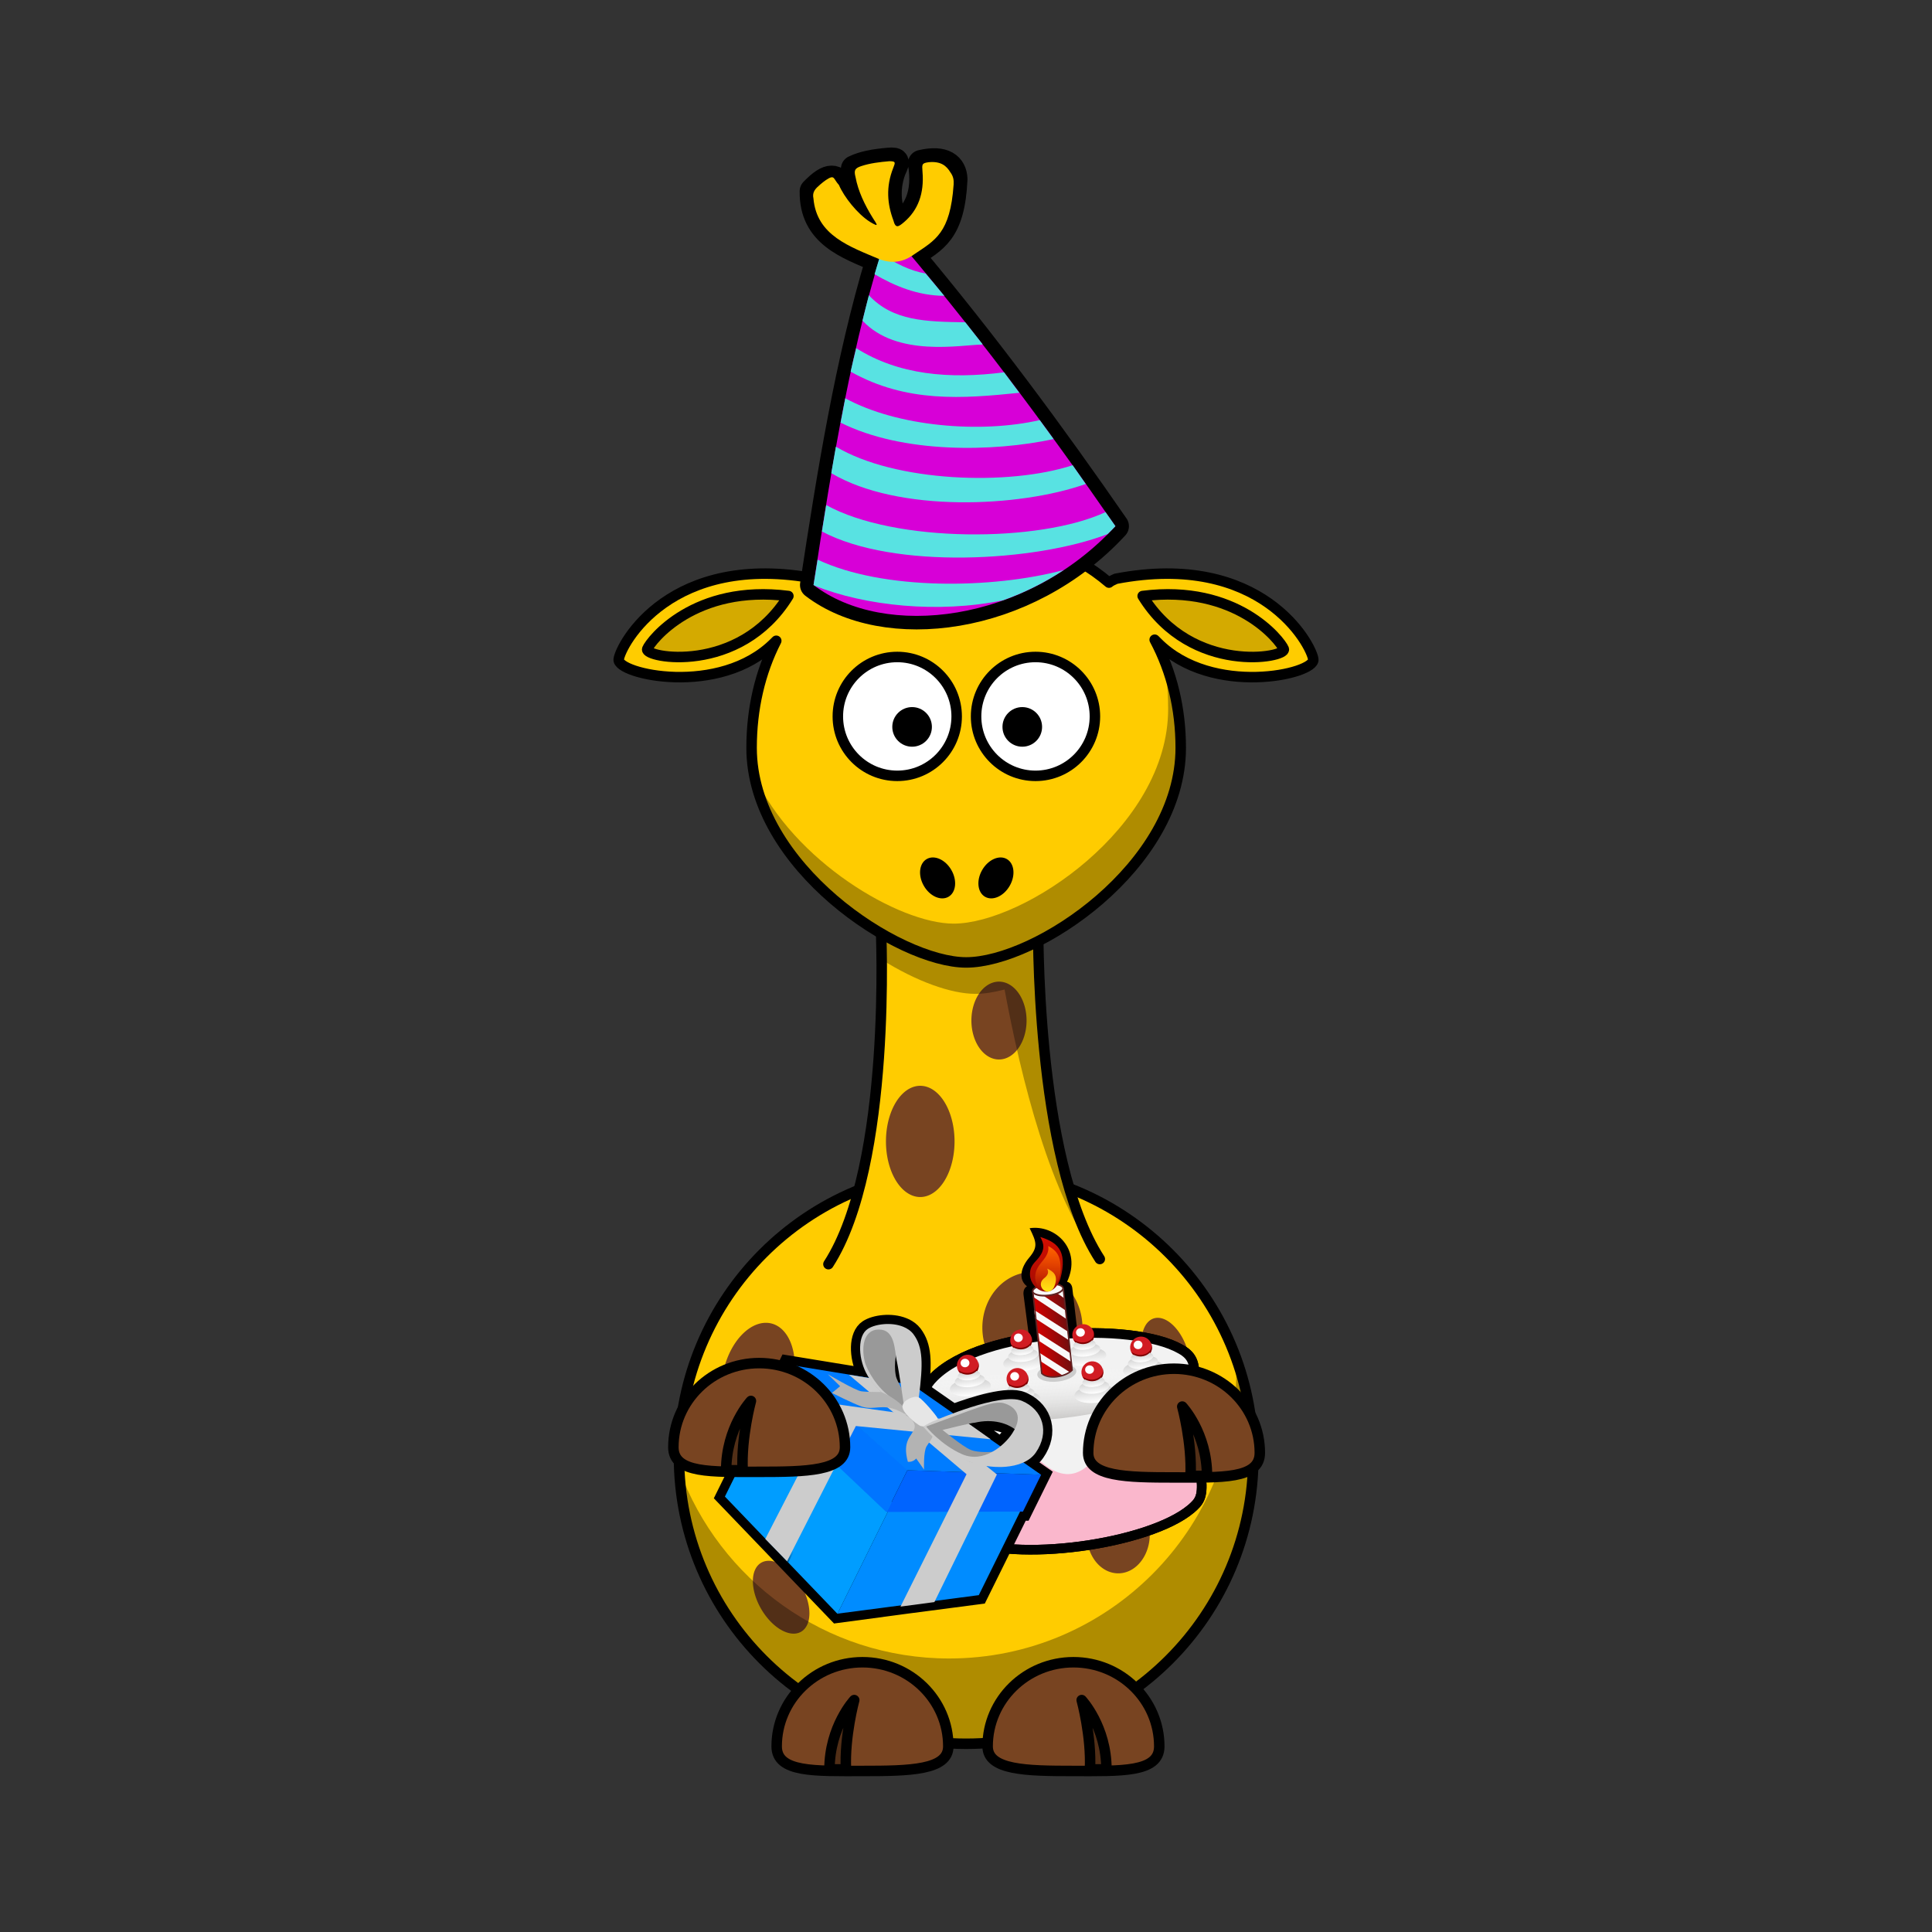 <svg:svg xmlns:dc="http://purl.org/dc/elements/1.1/" xmlns:ns2="http://creativecommons.org/ns#" xmlns:rdf="http://www.w3.org/1999/02/22-rdf-syntax-ns#" xmlns:svg="http://www.w3.org/2000/svg" height="736.925" id="svg2" version="1.0" viewBox="-233.984 -56.253 736.925 736.925" width="736.925">
  <svg:rect x="-233.984" y="-56.253" width="736.925" height="736.925" fill="#333333" stroke="none"/>
  <svg:defs id="defs4">
    <svg:linearGradient gradientTransform="matrix(1.542 2.953 -2.953 1.542 478.83 -2832.4)" gradientUnits="userSpaceOnUse" id="linearGradient60225" x1="990.99" x2="991.81" y1="237.27" y2="232.99">
      <svg:stop id="stop4017-2-3" offset="0" />
      <svg:stop id="stop4019-6-25" offset="1" stop-opacity="0" />
    </svg:linearGradient>
    <svg:linearGradient gradientUnits="userSpaceOnUse" id="linearGradient60227" x1="258.5" x2="258.81" y1="470.62" y2="462.06">
      <svg:stop id="stop7856-5-9-7-6-2-86" offset="0" stop-color="#cccbca" />
      <svg:stop id="stop7858-2-0-6-3-9-58" offset="1" stop-color="#fff" stop-opacity="0" />
    </svg:linearGradient>
    <svg:linearGradient gradientUnits="userSpaceOnUse" id="linearGradient60229" x1="444.64" x2="444.64" y1="563.34" y2="572.36">
      <svg:stop id="stop3769-84-7-2-9-1-3-3-66" offset="0" stop-color="#ccc" />
      <svg:stop id="stop3771-6-2-83-3-9-4-7-6" offset="1" stop-color="#fff" />
    </svg:linearGradient>
    <svg:linearGradient gradientTransform="matrix(.588 -.064 .06 .551 1308.4 129.4)" gradientUnits="userSpaceOnUse" id="linearGradient60235" x1="444.64" x2="444.64" y1="563.34" y2="572.36">
      <svg:stop id="stop3769-7-4-6-72-3-9-2-9-8-4-3" offset="0" stop-color="#ccc" />
      <svg:stop id="stop3771-1-6-98-1-5-36-1-2-1-3-09" offset="1" stop-color="#fff" />
    </svg:linearGradient>
    <svg:linearGradient gradientTransform="matrix(.588 -.064 .06 .551 1219.2 138.75)" gradientUnits="userSpaceOnUse" id="linearGradient60243" x1="444.64" x2="444.64" y1="563.34" y2="572.36">
      <svg:stop id="stop3769-7-4-6-72-3-5-6-9-6-7-8-3" offset="0" stop-color="#ccc" />
      <svg:stop id="stop3771-1-6-98-1-5-5-9-9-5-6-9-5" offset="1" stop-color="#fff" />
    </svg:linearGradient>
    <svg:linearGradient gradientTransform="matrix(.588 -.064 .06 .551 1246.7 125.73)" gradientUnits="userSpaceOnUse" id="linearGradient60251" x1="444.64" x2="444.64" y1="563.34" y2="572.36">
      <svg:stop id="stop3769-7-4-6-72-3-8-6-6-7-0-9-1" offset="0" stop-color="#ccc" />
      <svg:stop id="stop3771-1-6-98-1-5-7-8-70-3-2-9-9" offset="1" stop-color="#fff" />
    </svg:linearGradient>
    <svg:linearGradient gradientTransform="matrix(.588 -.064 .06 .551 1278.7 122.99)" gradientUnits="userSpaceOnUse" id="linearGradient60259" x1="444.64" x2="444.64" y1="563.34" y2="572.36">
      <svg:stop id="stop3769-7-4-6-72-3-54-90-5-2-7-9-5" offset="0" stop-color="#ccc" />
      <svg:stop id="stop3771-1-6-98-1-5-6-3-1-2-3-3-98" offset="1" stop-color="#fff" />
    </svg:linearGradient>
    <svg:linearGradient gradientTransform="matrix(.588 -.064 .06 .551 1244.8 145.61)" gradientUnits="userSpaceOnUse" id="linearGradient60267" x1="444.64" x2="444.64" y1="563.34" y2="572.36">
      <svg:stop id="stop3769-7-4-6-72-3-3-0-5-0-3-4-6" offset="0" stop-color="#ccc" />
      <svg:stop id="stop3771-1-6-98-1-5-61-4-2-3-5-6-9" offset="1" stop-color="#fff" />
    </svg:linearGradient>
    <svg:linearGradient gradientTransform="matrix(.588 -.064 .06 .551 1283.4 142.15)" gradientUnits="userSpaceOnUse" id="linearGradient60275" x1="444.64" x2="444.64" y1="563.34" y2="572.36">
      <svg:stop id="stop3769-7-4-6-72-3-1-2-2-5-9-4-9" offset="0" stop-color="#ccc" />
      <svg:stop id="stop3771-1-6-98-1-5-3-8-7-1-4-6-71" offset="1" stop-color="#fff" />
    </svg:linearGradient>
    <svg:linearGradient gradientTransform="matrix(1.508 -.164 .163 1.496 767.79 -318.13)" gradientUnits="userSpaceOnUse" id="linearGradient60277" x1="461.1" x2="471.78" y1="532.53" y2="532.53">
      <svg:stop id="stop4714-2-8-35-3-1-3-1-1-5-0" offset="0" stop-color="#d40000" />
      <svg:stop id="stop4716-8-8-5-7-7-7-3-9-1-1" offset="1" stop-color="#710e0e" />
    </svg:linearGradient>
    <svg:linearGradient gradientTransform="matrix(1.192 -.13 .13 1.192 906.9 -173.68)" gradientUnits="userSpaceOnUse" id="linearGradient60279" x1="488.12" x2="488.12" y1="493.68" y2="517.77">
      <svg:stop id="stop4869-8-7-9-1-3-0-0-3-66" offset="0" stop-color="#d50e00" />
      <svg:stop id="stop4871-7-06-1-54-5-6-6-7-14" offset="1" stop-color="#9f0c02" />
    </svg:linearGradient>
    <svg:linearGradient gradientTransform="matrix(1.192 -.13 .13 1.192 906.9 -173.68)" gradientUnits="userSpaceOnUse" id="linearGradient11300" x1="489.99" x2="486.76" y1="498" y2="517.44">
      <svg:stop id="stop4861-7-1-1-5-9-4-5-2-5" offset="0" stop-color="#f60" />
      <svg:stop id="stop4863-2-3-1-7-90-9-6-1-9" offset="1" stop-color="#f60" stop-opacity="0" />
    </svg:linearGradient>
  </svg:defs>
  <svg:path d="m244.08 499.3c0.018 60.508-49.029 109.57-109.54 109.57-60.508 0-109.55-49.061-109.54-109.57-0.018-60.508 49.029-109.57 109.54-109.57 60.508 0 109.55 49.061 109.54 109.57z" fill="#fc0" id="path2383" stroke="#000" stroke-linecap="round" stroke-linejoin="round" stroke-width="4" />
  <svg:path d="m71.652 548.61a15.203 8.839 60.05 0 1 -15.317 8.826 15.203 8.839 60.05 1 1 15.317 -8.826z" fill="#784421" id="path3242" />
  <svg:path d="m237.46 461.72c0.077 1.682 0.125 3.393 0.125 5.094 0 60.464-49.067 109.53-109.53 109.53-47.262 0-87.591-29.999-102.94-71.969 2.654 58.112 50.674 104.47 109.44 104.47 60.464 0 109.53-49.067 109.53-109.53 0-13.202-2.338-25.87-6.625-37.594z" fill-opacity=".314" id="path3221" />
  <svg:path d="m142.73 609.87c0 9.091 14.665 9.381 32.735 9.381s32.735 0.693 32.735-9.381c0-17.716-14.665-32.094-32.735-32.094s-32.735 14.378-32.735 32.094z" fill="#784421" id="path3172" stroke="#000" stroke-linecap="round" stroke-linejoin="round" stroke-width="4" />
  <svg:path d="m188.05 618.65c0-16.368-9.443-26.44-9.443-26.44s3.777 13.849 3.148 26.44h6.295z" fill-opacity=".314" fill-rule="evenodd" id="path3174" stroke="#000" stroke-linejoin="round" stroke-width="4" />
  <svg:path d="m82.009 425.94c24.501-37.9 20.001-128.74 20.001-128.74l60-3.267s-1.5 91.485 23.5 130.04" fill="#fc0" fill-rule="evenodd" id="path2399" stroke="#000" stroke-linecap="round" stroke-linejoin="round" stroke-width="4" />
  <svg:path d="m157.58 333.02a10.521 14.849 0 0 1 -21.042 0 10.521 14.849 0 1 1 21.042 0z" fill="#784421" id="path3244" />
  <svg:path d="m162 293.93-17.156 0.938l-42.84 2.34s0.241 4.854 0.312 12.562c13.159 8.256 26.42 13.062 35.719 13.062 3.328 0 7.105-0.572 11.156-1.656 6.186 33.341 17.668 80.343 36.031 102.5l-1 0.344 1.281-0.031c-17.207-26.536-21.834-78.152-23.062-107.75-0.139-3.351-0.245-6.436-0.312-9.156-0.051-2.174-0.075-4.097-0.094-5.781-0.017-1.357-0.027-2.377-0.031-3.375-0.005-1.55-0.006-1.748 0-2.406 0.002-1.045 0-1.594 0-1.594z" fill-opacity=".314" fill-rule="evenodd" id="path3214" />
  <svg:path d="m134.54 147.16c-22.79 0-41.278 6.968-54.875 18.594-0.571-0.426-1.343-0.805-2.344-1.25-55.508-10.607-74.605 25.093-75.312 30.75-0.707 5.657 38.515 14.485 59.375-6.375 0.271-0.271 0.455-0.455 0.719-0.719-6.171 12.024-9.406 25.97-9.406 40.844 0 45.174 56.125 81.844 81.844 81.844 26.717 0 81.844-36.669 81.844-81.844 0-15.041-3.463-29.135-9.938-41.25 0.408 0.407 0.701 0.701 1.125 1.125 20.86 20.86 60.082 12.032 59.375 6.375-0.707-5.657-19.773-41.357-75.281-30.75-1.173 0.521-2.085 0.952-2.656 1.469-13.735-11.746-32.207-18.812-54.469-18.812z" fill="#fc0" id="path3155" stroke="#000" stroke-linecap="round" stroke-linejoin="round" stroke-width="4" />
  <svg:path d="m130.92 217.01c0.004 12.519-10.144 22.67-22.663 22.67s-22.667-10.151-22.663-22.67c-0.004-12.519 10.144-22.67 22.663-22.67s22.666 10.151 22.663 22.67z" fill="#fff" id="path3157" stroke="#000" stroke-linecap="round" stroke-linejoin="round" stroke-width="4" />
  <svg:path d="m183.65 217.01c0.004 12.519-10.144 22.67-22.663 22.67s-22.667-10.151-22.663-22.67c-0.004-12.519 10.144-22.67 22.663-22.67s22.666 10.151 22.663 22.67z" fill="#fff" id="path3159" stroke="#000" stroke-linecap="round" stroke-linejoin="round" stroke-width="4" />
  <svg:path d="m163.5 221.01c0.001 4.173-3.381 7.556-7.554 7.556-4.173 0-7.556-3.384-7.554-7.556-0.001-4.173 3.381-7.556 7.554-7.556 4.173 0 7.556 3.384 7.554 7.556z" id="path3161" />
  <svg:path d="m121.47 221.01c0.001 4.173-3.381 7.556-7.554 7.556-4.173 0-7.556-3.384-7.554-7.556-0.001-4.173 3.381-7.556 7.554-7.556 4.173 0 7.556 3.384 7.554 7.556z" id="path3163" />
  <svg:path d="m208.96 190.08c1.755 7.632 2.625 15.723 2.625 24.125 0 45.174-55.127 81.844-81.844 81.844-20.706 0-61.097-23.756-76.062-56.594 7.616 40.246 57.172 71.375 80.875 71.375 26.717 0 81.844-36.669 81.844-81.844 0-14.081-2.413-27.332-7.438-38.906z" fill-opacity=".314" id="path3231" />
  <svg:path d="m127.73 609.87c0 9.091-14.665 9.381-32.735 9.381s-32.735 0.693-32.735-9.381c0-17.716 14.665-32.094 32.735-32.094s32.735 14.378 32.735 32.094z" fill="#784421" id="path3329" stroke="#000" stroke-linecap="round" stroke-linejoin="round" stroke-width="4" />
  <svg:path d="m82.403 618.65c0-16.368 9.443-26.44 9.443-26.44s-3.777 13.849-3.148 26.44h-6.295z" fill-opacity=".314" fill-rule="evenodd" id="path3331" stroke="#000" stroke-linejoin="round" stroke-width="4" />
  <svg:path d="m151.14 281.64c-2.293 3.973-6.5 5.839-9.397 4.166-2.897-1.672-3.385-6.249-1.09-10.221 2.293-3.973 6.5-5.839 9.397-4.166s3.385 6.249 1.09 10.221z" id="path2398" />
  <svg:path d="m118.4 281.64c2.293 3.973 6.5 5.839 9.397 4.166 2.897-1.672 3.385-6.249 1.09-10.221-2.293-3.973-6.5-5.839-9.397-4.166s-3.385 6.249-1.09 10.221z" id="path2412" />
  <svg:path d="m201.86 171.09c35.782-4.567 52.523 16.965 53.837 20.227 1.313 3.263-35.125 10.114-53.837-20.227z" fill="#d4aa00" fill-rule="evenodd" id="path3190" stroke="#000" stroke-linejoin="round" stroke-width="4" />
  <svg:path d="m68.203 472.43a13.435 21.213 13.776 0 1 -26.097 -6.398 13.435 21.213 13.776 1 1 26.097 6.398z" fill="#784421" id="path3230" />
  <svg:path d="m141.42 506.35a24.395 25.809 0 0 1 -48.79 0 24.395 25.809 0 1 1 48.79 0z" fill="#784421" id="path3232" />
  <svg:path d="m218.77 458.06a14.849 8.485 71.565 0 1 -16.1 5.367 14.849 8.485 71.565 0 1 16.1 -5.367z" fill="#784421" id="path3234" />
  <svg:path d="m204.58 529.02a12.021 14.849 0 0 1 -24.042 0 12.021 14.849 0 1 1 24.042 0z" fill="#784421" id="path3236" />
  <svg:path d="m178.9 450.14a19.092 21.213 0 0 1 -38.184 0 19.092 21.213 0 1 1 38.184 0z" fill="#784421" id="path3238" />
  <svg:path d="m130.11 379.12a13.081 21.213 0 0 1 -26.163 0 13.081 21.213 0 1 1 26.163 0z" fill="#784421" id="path3240" />
  <svg:path d="m66.732 171.09c-35.782-4.567-52.523 16.965-53.837 20.227-1.313 3.263 35.125 10.114 53.837-20.227z" fill="#d4aa00" fill-rule="evenodd" id="path3246" stroke="#000" stroke-linejoin="round" stroke-width="4" />
  <svg:g id="g25733" transform="matrix(.74 0 0 .74 -985.29 155.21)">
    <svg:path d="m1546 347.32c3.547 7.215 4.476 9.656-0.377 15.343-4.298 5.125-5.493 11.184-0.997 14.588-1.505 0.904-1.939 2.552-1.787 4.287l6.682 51.216c4.725 3.848 19.088 1.828 24.574-2.676l-6.074-51.738c-0.204-1.871-1.263-3.147-2.742-3.388 7.909-16.758-6.151-29.639-19.28-27.632z" id="rect4707-0-7-6-4-17-4-17-1-3-8-3" />
    <svg:path d="m1496.6 424.09c25.16-25.135 102.44-28.686 127.18-14.457 7.303 3.958 7.038 8.672 7.523 16.293l3.201 50.355c0.897 9.78-1.155 12.148-5.399 15.773-21.632 18.135-90.546 28.076-118.3 15.029-9.72-4.306-10.097-10.113-11.532-19.817-2.344-15.84-4.688-31.679-7.032-47.519-1.159-8.231-0.108-11.141 4.365-15.657z" fill="#fab7cc" id="rect7809-6-59-56-2-7-9-7" stroke="#000" stroke-linecap="round" stroke-linejoin="round" stroke-width="4.961" />
    <svg:path d="m1499.3 423.56c30.631-23.504 90.714-26.98 121.08-13.186 9.928 3.468 9.74 12.128 9.154 19.897-0.373 4.745-1.002 10.058-1.539 15.271-3.021 18.085-9.514 19.06-19.771 6.521-7.107-8.689-16.88-3.979-21.662 3.864-8.104 13.291-19.522 29.472-39.442 6.86-4.554-5.169-14.666-15.844-25.222-2.564-3.245 3.707-12.868 17.466-21.738 1.649-4.701-12.53-5.496-19.961-6.102-25.25-0.761-7.794-0.332-8.761 5.242-13.062z" fill="#f2f2f2" id="rect7812-2-3-5-8-2-0-4" />
    <svg:path d="m293.62 463.49c0 3.935-15.81 7.125-35.312 7.125-19.503 0-35.312-3.19-35.312-7.125s15.81-7.125 35.312-7.125c19.503 0 35.312 3.19 35.312 7.125z" fill="url(#linearGradient60227)" id="path7844-5-4-9-7-1-6" transform="matrix(1.877 -.204 .317 2.908 928.32 -870.57)" />
    <svg:path d="m1496.6 424.09c25.16-25.135 102.44-28.686 127.18-14.457 7.303 3.958 7.038 8.672 7.523 16.293l3.201 50.355c0.897 9.78-1.155 12.148-5.399 15.773-21.632 18.135-90.546 28.076-118.3 15.029-9.72-4.306-10.097-10.113-11.532-19.817l-7.032-47.519c-1.159-8.231-0.108-11.141 4.365-15.657z" fill="none" id="rect7809-6-5-7-6-3-3-8" stroke="#000" stroke-linecap="round" stroke-linejoin="round" stroke-width="4.961" />
    <svg:path d="m454.38 567.85c0 2.49-4.357 4.509-9.732 4.509-5.375 0-9.732-2.019-9.732-4.509s4.357-4.509 9.732-4.509 9.732 2.019 9.732 4.509z" fill="url(#linearGradient60229)" id="path3757-10-8-8-2-6-9-8-7" transform="matrix(1.083 -.118 .11 1.014 1060.7 -103.35)" />
    <svg:path d="m454.38 567.85c0 2.49-4.357 4.509-9.732 4.509-5.375 0-9.732-2.019-9.732-4.509s4.357-4.509 9.732-4.509 9.732 2.019 9.732 4.509z" fill="url(#linearGradient60229)" id="path3757-2-94-7-19-1-4-2-5-7" transform="matrix(.797 -.087 .081 .746 1204 31.539)" />
    <svg:path d="m454.38 567.85c0 2.49-4.357 4.509-9.732 4.509-5.375 0-9.732-2.019-9.732-4.509s4.357-4.509 9.732-4.509 9.732 2.019 9.732 4.509z" fill="url(#linearGradient60229)" id="path3757-2-0-56-3-9-7-0-4-8-7" transform="matrix(.588 -.064 .06 .551 1308.4 129.4)" />
    <svg:path d="m411.61 547.72c0 3.156-2.558 5.714-5.714 5.714s-5.714-2.558-5.714-5.714 2.558-5.714 5.714-5.714 5.714 2.558 5.714 5.714z" fill="#d11c23" id="path3813-6-25-3-7-2-9-4-2-9" transform="matrix(.976 -.106 .106 .976 1149.2 -82.758)" />
    <svg:path d="m406.25 545.76c0 1.233-1.039 2.232-2.321 2.232s-2.321-0.999-2.321-2.232c0-1.233 1.039-2.232 2.321-2.232s2.321 0.999 2.321 2.232z" fill="#fff" id="path3815-0-91-5-8-4-4-4-2-2" transform="matrix(.976 -.106 .106 .976 1149.8 -82.389)" />
    <svg:path d="m1609.1 408.02c0.335 3.08-1.889 5.848-4.969 6.184-2.411 0.263-4.632-1.044-5.643-3.102 5.007 3.58 11.689 0.26 10.261-4.519 0.176 0.451 0.297 0.933 0.352 1.438z" fill="#800000" id="path3813-6-2-7-0-2-1-5-9-0-3" />
    <svg:path d="m1609.7 413.07c0.149 1.372-2.292 2.763-5.454 3.107-3.161 0.344-5.845-0.489-5.994-1.86-0.069-0.638 0.421-1.28 1.284-1.819 3.961 2.081 7.267 0.251 8.324-0.993 1.069 0.337 1.766 0.885 1.839 1.565z" fill="url(#linearGradient60235)" id="path3757-2-0-6-7-1-53-6-4-9-6-4" />
    <svg:path d="m454.38 567.85c0 2.49-4.357 4.509-9.732 4.509-5.375 0-9.732-2.019-9.732-4.509s4.357-4.509 9.732-4.509 9.732 2.019 9.732 4.509z" fill="url(#linearGradient60229)" id="path3757-10-8-0-9-7-6-8-6-7" transform="matrix(1.083 -.118 .11 1.014 971.43 -94.007)" />
    <svg:path d="m454.38 567.85c0 2.49-4.357 4.509-9.732 4.509-5.375 0-9.732-2.019-9.732-4.509s4.357-4.509 9.732-4.509 9.732 2.019 9.732 4.509z" fill="url(#linearGradient60229)" id="path3757-2-94-7-6-0-8-3-3-1-3" transform="matrix(.797 -.087 .081 .746 1114.8 40.885)" />
    <svg:path d="m454.38 567.85c0 2.49-4.357 4.509-9.732 4.509-5.375 0-9.732-2.019-9.732-4.509s4.357-4.509 9.732-4.509 9.732 2.019 9.732 4.509z" fill="url(#linearGradient60229)" id="path3757-2-0-56-3-2-2-5-9-2-0-3" transform="matrix(.588 -.064 .06 .551 1219.2 138.75)" />
    <svg:path d="m411.61 547.72c0 3.156-2.558 5.714-5.714 5.714s-5.714-2.558-5.714-5.714 2.558-5.714 5.714-5.714 5.714 2.558 5.714 5.714z" fill="#d11c23" id="path3813-6-25-3-6-0-9-9-9-5-8" transform="matrix(.976 -.106 .106 .976 1059.9 -73.412)" />
    <svg:path d="m406.25 545.76c0 1.233-1.039 2.232-2.321 2.232s-2.321-0.999-2.321-2.232c0-1.233 1.039-2.232 2.321-2.232s2.321 0.999 2.321 2.232z" fill="#fff" id="path3815-0-91-5-9-1-2-5-5-7-2" transform="matrix(.976 -.106 .106 .976 1060.6 -73.042)" />
    <svg:path d="m1519.8 417.37c0.335 3.08-1.889 5.848-4.969 6.184-2.411 0.263-4.632-1.044-5.643-3.102 5.007 3.58 11.689 0.26 10.261-4.519 0.176 0.451 0.297 0.933 0.352 1.438z" fill="#800000" id="path3813-6-2-7-0-9-9-7-2-4-4-1" />
    <svg:path d="m1520.5 422.42c0.149 1.372-2.292 2.763-5.454 3.107-3.161 0.344-5.845-0.489-5.994-1.86-0.07-0.638 0.421-1.28 1.284-1.819 3.961 2.081 7.267 0.251 8.324-0.993 1.069 0.337 1.766 0.885 1.839 1.565z" fill="url(#linearGradient60243)" id="path3757-2-0-6-7-1-2-6-36-1-3-2-5" />
    <svg:path d="m454.38 567.85c0 2.49-4.357 4.509-9.732 4.509-5.375 0-9.732-2.019-9.732-4.509s4.357-4.509 9.732-4.509 9.732 2.019 9.732 4.509z" fill="url(#linearGradient60229)" id="path3757-10-8-2-1-7-0-4-0-5" transform="matrix(1.083 -.118 .11 1.014 998.95 -107.02)" />
    <svg:path d="m454.38 567.85c0 2.49-4.357 4.509-9.732 4.509-5.375 0-9.732-2.019-9.732-4.509s4.357-4.509 9.732-4.509 9.732 2.019 9.732 4.509z" fill="url(#linearGradient60229)" id="path3757-2-94-7-4-2-9-9-9-3-0" transform="matrix(.797 -.087 .081 .746 1142.3 27.87)" />
    <svg:path d="m454.38 567.85c0 2.49-4.357 4.509-9.732 4.509-5.375 0-9.732-2.019-9.732-4.509s4.357-4.509 9.732-4.509 9.732 2.019 9.732 4.509z" fill="url(#linearGradient60229)" id="path3757-2-0-56-3-0-0-7-9-5-3-2" transform="matrix(.588 -.064 .06 .551 1246.7 125.73)" />
    <svg:path d="m411.61 547.72c0 3.156-2.558 5.714-5.714 5.714s-5.714-2.558-5.714-5.714 2.558-5.714 5.714-5.714 5.714 2.558 5.714 5.714z" fill="#d11c23" id="path3813-6-25-3-0-7-2-1-5-9-4" transform="matrix(.976 -.106 .106 .976 1087.4 -86.427)" />
    <svg:path d="m406.25 545.76c0 1.233-1.039 2.232-2.321 2.232s-2.321-0.999-2.321-2.232c0-1.233 1.039-2.232 2.321-2.232s2.321 0.999 2.321 2.232z" fill="#fff" id="path3815-0-91-5-6-3-2-3-7-0-6" transform="matrix(.976 -.106 .106 .976 1088.1 -86.057)" />
    <svg:path d="m1547.3 404.36c0.335 3.08-1.889 5.848-4.969 6.184-2.411 0.263-4.632-1.044-5.643-3.102 5.007 3.58 11.689 0.26 10.261-4.519 0.176 0.451 0.297 0.933 0.352 1.438z" fill="#800000" id="path3813-6-2-7-0-8-1-1-4-3-4-2" />
    <svg:path d="m1548 409.41c0.149 1.372-2.292 2.763-5.454 3.107-3.161 0.344-5.845-0.489-5.994-1.86-0.07-0.638 0.421-1.28 1.284-1.819 3.961 2.081 7.267 0.251 8.324-0.993 1.069 0.337 1.766 0.885 1.839 1.565z" fill="url(#linearGradient60251)" id="path3757-2-0-6-7-1-5-1-6-5-9-3-7" />
    <svg:path d="m454.38 567.85c0 2.49-4.357 4.509-9.732 4.509-5.375 0-9.732-2.019-9.732-4.509s4.357-4.509 9.732-4.509 9.732 2.019 9.732 4.509z" fill="url(#linearGradient60229)" id="path3757-10-8-5-0-0-5-7-4-5" transform="matrix(1.083 -.118 .11 1.014 1030.9 -109.76)" />
    <svg:path d="m454.38 567.85c0 2.49-4.357 4.509-9.732 4.509-5.375 0-9.732-2.019-9.732-4.509s4.357-4.509 9.732-4.509 9.732 2.019 9.732 4.509z" fill="url(#linearGradient60229)" id="path3757-2-94-7-1-5-2-7-2-2-0" transform="matrix(.797 -.087 .081 .746 1174.3 25.13)" />
    <svg:path d="m454.38 567.85c0 2.49-4.357 4.509-9.732 4.509-5.375 0-9.732-2.019-9.732-4.509s4.357-4.509 9.732-4.509 9.732 2.019 9.732 4.509z" fill="url(#linearGradient60229)" id="path3757-2-0-56-3-6-6-1-3-7-4-5" transform="matrix(.588 -.064 .06 .551 1278.7 122.99)" />
    <svg:path d="m411.61 547.72c0 3.156-2.558 5.714-5.714 5.714s-5.714-2.558-5.714-5.714 2.558-5.714 5.714-5.714 5.714 2.558 5.714 5.714z" fill="#d11c23" id="path3813-6-25-3-1-7-5-3-2-5-2" transform="matrix(.976 -.106 .106 .976 1119.4 -89.167)" />
    <svg:path d="m406.25 545.76c0 1.233-1.039 2.232-2.321 2.232s-2.321-0.999-2.321-2.232c0-1.233 1.039-2.232 2.321-2.232s2.321 0.999 2.321 2.232z" fill="#fff" id="path3815-0-91-5-3-7-6-8-9-3-8" transform="matrix(.976 -.106 .106 .976 1120.1 -88.797)" />
    <svg:path d="m1579.3 401.62c0.335 3.08-1.889 5.848-4.969 6.184-2.411 0.263-4.632-1.044-5.643-3.102 5.007 3.58 11.689 0.26 10.261-4.519 0.176 0.451 0.297 0.933 0.352 1.438z" fill="#800000" id="path3813-6-2-7-0-7-4-5-9-0-8-5" />
    <svg:path d="m1580 406.67c0.149 1.372-2.292 2.763-5.454 3.107-3.161 0.344-5.845-0.489-5.994-1.86-0.07-0.638 0.421-1.28 1.284-1.819 3.961 2.081 7.267 0.251 8.324-0.993 1.069 0.337 1.766 0.885 1.839 1.565z" fill="url(#linearGradient60259)" id="path3757-2-0-6-7-1-7-0-0-5-5-1-1" />
    <svg:path d="m454.38 567.85c0 2.49-4.357 4.509-9.732 4.509-5.375 0-9.732-2.019-9.732-4.509s4.357-4.509 9.732-4.509 9.732 2.019 9.732 4.509z" fill="url(#linearGradient60229)" id="path3757-10-8-4-4-3-3-4-3-2" transform="matrix(1.083 -.118 .11 1.014 997.04 -87.148)" />
    <svg:path d="m454.38 567.85c0 2.49-4.357 4.509-9.732 4.509-5.375 0-9.732-2.019-9.732-4.509s4.357-4.509 9.732-4.509 9.732 2.019 9.732 4.509z" fill="url(#linearGradient60229)" id="path3757-2-94-7-2-7-4-8-1-1-8" transform="matrix(.797 -.087 .081 .746 1140.4 47.744)" />
    <svg:path d="m454.38 567.85c0 2.49-4.357 4.509-9.732 4.509-5.375 0-9.732-2.019-9.732-4.509s4.357-4.509 9.732-4.509 9.732 2.019 9.732 4.509z" fill="url(#linearGradient60229)" id="path3757-2-0-56-3-00-4-6-6-7-5-4" transform="matrix(.588 -.064 .06 .551 1244.8 145.61)" />
    <svg:path d="m411.61 547.72c0 3.156-2.558 5.714-5.714 5.714s-5.714-2.558-5.714-5.714 2.558-5.714 5.714-5.714 5.714 2.558 5.714 5.714z" fill="#d11c23" id="path3813-6-25-3-3-8-6-0-9-8-5" transform="matrix(.976 -.106 .106 .976 1085.5 -66.553)" />
    <svg:path d="m406.25 545.76c0 1.233-1.039 2.232-2.321 2.232s-2.321-0.999-2.321-2.232c0-1.233 1.039-2.232 2.321-2.232s2.321 0.999 2.321 2.232z" fill="#fff" id="path3815-0-91-5-39-5-0-3-3-1-4" transform="matrix(.976 -.106 .106 .976 1086.2 -66.184)" />
    <svg:path d="m1545.4 424.23c0.335 3.08-1.889 5.848-4.969 6.184-2.411 0.263-4.632-1.044-5.643-3.102 5.007 3.58 11.689 0.26 10.261-4.519 0.176 0.451 0.297 0.933 0.352 1.438z" fill="#800000" id="path3813-6-2-7-0-0-8-2-3-6-3-0" />
    <svg:path d="m1546.1 429.28c0.149 1.372-2.292 2.763-5.454 3.107-3.161 0.344-5.845-0.489-5.994-1.86-0.07-0.638 0.421-1.28 1.284-1.819 3.961 2.081 7.267 0.251 8.324-0.993 1.069 0.337 1.766 0.885 1.839 1.565z" fill="url(#linearGradient60267)" id="path3757-2-0-6-7-1-4-2-5-6-2-3-6" />
    <svg:path d="m454.38 567.85c0 2.49-4.357 4.509-9.732 4.509-5.375 0-9.732-2.019-9.732-4.509s4.357-4.509 9.732-4.509 9.732 2.019 9.732 4.509z" fill="url(#linearGradient60229)" id="path3757-10-8-7-0-9-8-2-7-3" transform="matrix(1.083 -.118 .11 1.014 1035.6 -90.607)" />
    <svg:path d="m454.38 567.85c0 2.49-4.357 4.509-9.732 4.509-5.375 0-9.732-2.019-9.732-4.509s4.357-4.509 9.732-4.509 9.732 2.019 9.732 4.509z" fill="url(#linearGradient60229)" id="path3757-2-94-7-5-6-5-7-5-5-0" transform="matrix(.797 -.087 .081 .746 1178.9 44.286)" />
    <svg:path d="m454.38 567.85c0 2.49-4.357 4.509-9.732 4.509-5.375 0-9.732-2.019-9.732-4.509s4.357-4.509 9.732-4.509 9.732 2.019 9.732 4.509z" fill="url(#linearGradient60229)" id="path3757-2-0-56-3-4-6-0-0-3-4-3" transform="matrix(.588 -.064 .06 .551 1283.4 142.15)" />
    <svg:path d="m411.61 547.72c0 3.156-2.558 5.714-5.714 5.714s-5.714-2.558-5.714-5.714 2.558-5.714 5.714-5.714 5.714 2.558 5.714 5.714z" fill="#d11c23" id="path3813-6-25-3-4-4-6-5-9-4-7" transform="matrix(.976 -.106 .106 .976 1124.1 -70.012)" />
    <svg:path d="m406.25 545.76c0 1.233-1.039 2.232-2.321 2.232s-2.321-0.999-2.321-2.232c0-1.233 1.039-2.232 2.321-2.232s2.321 0.999 2.321 2.232z" fill="#fff" id="path3815-0-91-5-96-6-0-1-1-9-3" transform="matrix(.976 -.106 .106 .976 1124.8 -69.642)" />
    <svg:path d="m1584 420.77c0.335 3.08-1.889 5.848-4.969 6.184-2.411 0.263-4.632-1.044-5.643-3.102 5.007 3.58 11.689 0.26 10.261-4.519 0.176 0.451 0.297 0.933 0.352 1.438z" fill="#800000" id="path3813-6-2-7-0-72-2-8-1-8-6-8" />
    <svg:path d="m1584.7 425.82c0.149 1.372-2.292 2.763-5.454 3.107-3.161 0.344-5.845-0.489-5.994-1.86-0.07-0.638 0.421-1.28 1.284-1.819 3.961 2.081 7.267 0.251 8.324-0.993 1.069 0.337 1.766 0.885 1.839 1.565z" fill="url(#linearGradient60275)" id="path3757-2-0-6-7-1-1-8-3-0-8-7-9" />
    <svg:path d="m301.58 183.15c0 3.124-4.175 5.657-9.325 5.657-5.15 0-9.325-2.533-9.325-5.657 0-3.124 4.175-5.657 9.325-5.657 5.15 0 9.325 2.533 9.325 5.657z" fill="#ccc" id="path4987-2-8-9-7-3-7-2-9" transform="matrix(1.077 -.117 .086 .791 1229.5 311.21)" />
    <svg:path d="m1547.7 380.33 15.665-1.706 4.554 41.829c-3.42 3.605-12.562 4.978-15.665 1.706l-4.554-41.829z" fill="url(#linearGradient60277)" id="rect4707-0-7-6-4-6-82-0-0-1-0" />
    <svg:path d="m1548.2 378.84 16.48 10.959 0.485 4.452-17.285-11.497z" fill="#f9f9f9" id="rect5097-0-1-0-5-0-1" />
    <svg:path d="m1548.3 389.46 17.31 11.061 0.485 4.452-17.202-11.169z" fill="#f9f9f9" id="rect5097-7-7-0-4-2-1-5" />
    <svg:path d="m1550.5 401.25 17.31 11.061 0.485 4.452-17.202-11.169z" fill="#f9f9f9" id="rect5097-7-5-0-5-5-7-3-6" />
    <svg:path d="m1551.4 411.75 15.109 9.655-3.624 1.762-10.892-7.072z" fill="#f9f9f9" id="rect5097-7-6-1-8-4-9-7-5" />
    <svg:path d="m1557.1 374.52 6.386 4.541 0.485 4.452-7.191-5.08z" fill="#f9f9f9" id="rect5097-9-0-5-2-1-7-4" />
    <svg:path d="m1547.7 380.33 15.665-1.706 4.554 41.829c-3.42 3.605-12.562 4.978-15.665 1.706l-4.554-41.829z" fill="none" id="rect4707-0-7-6-4-1-1-50-4-9-6-6" stroke="#602222" stroke-width=".754" />
    <svg:path d="m471.51 518.36c0 0.927-2.275 1.679-5.082 1.679s-5.082-0.752-5.082-1.679c0-0.927 2.275-1.679 5.082-1.679s5.082 0.752 5.082 1.679z" fill="#f9f9f9" id="path4710-1-8-6-3-3-7-9-6-3-3" stroke="#602222" stroke-width=".509" transform="matrix(1.537 -.167 .188 1.726 741.05 -437.73)" />
    <svg:path d="m1551.5 351.83c7.816 2.522 14.511 6.25 10.304 21.692-4.468 12.129-16.437 5.167-15.596-3.453 0.184-2.8 1.832-4.637 3.637-6.547 4.55-5.11 3.455-8.302 1.655-11.693z" fill="url(#linearGradient60279)" id="rect4784-0-5-2-4-7-2-9-6-1-3" />
    <svg:path d="m1555.1 368.14c3.07 1.546 6.078 3.416 3.463 9.561-2.367 4.44-6.939 1.647-6.784-1.629 0.117-1.611 1.073-2.522 2.262-3.44 1.846-1.707 1.579-3.042 1.059-4.492z" fill="#ffe513" id="rect4784-2-5-8-9-7-2-3-4-8-0-5" />
    <svg:path d="m1555.6 356.52c5.949 3.057 6.343 7.352 6.388 11.97 0.087 8.909-9.166 16.674-12.538 7.299-1.018-2.696-0.696-5.624 0.664-8.046 0.882-1.53 2.044-2.918 3.186-4.338 2.103-2.747 2.582-4.657 2.301-6.886z" fill="url(#linearGradient11300)" id="rect4784-6-4-5-7-7-6-0-9-4-4-4" />
  </svg:g>
  <svg:g id="g4540" transform="translate(817.85 281.29)">
    <svg:g id="g4537">
      <svg:path d="m-636.77 216.62c0 9.091 14.665 9.381 32.735 9.381s32.735 0.693 32.735-9.381c0-17.716-14.665-32.094-32.735-32.094s-32.735 14.378-32.735 32.094z" fill="#784421" id="path3172-7" stroke="#000" stroke-linecap="round" stroke-linejoin="round" stroke-width="4" />
    </svg:g>
    <svg:path d="m-591.44 225.4c0-16.368-9.443-26.44-9.443-26.44s3.777 13.849 3.148 26.44h6.295z" fill-opacity=".314" fill-rule="evenodd" id="path3174-4" stroke="#000" stroke-linejoin="round" stroke-width="4" />
  </svg:g>
  <svg:g id="g25444" transform="matrix(.63 -.46 .46 .63 -975.56 853.44)">
    <svg:path d="m1430 403.81c-0.125-0.23-0.272-0.451-0.409-0.674-3.292-5.353-10.265-9.175-14.639-9.377-5.832-0.269-11.763 8.041-13.275 16.503-0.186 1.044-0.304 2.095-0.365 3.142l-28.225-28.645-17.832 9.312 0.189 1.076-45.256 23.632 10.632 78.75c20.391 11.002 40.838 22.251 61.222 33.394l40.416-21.104 1.117 0.821 17.81-9.3-3.413-9.938c2.642 0.545 5.241 0.504 7.629-0.316 11.106-3.812 15.099-14.148 10.027-23.546-0.164-0.303-0.322-0.61-0.504-0.911-3.878-6.393-19.856-11.827-30.733-14.9l-6.49-18.904c9.397-10.194 13.686-16.461 13.566-23.847-0.029-1.791-0.588-3.559-1.466-5.166zm-11.73 8.761c-0.369 0.689-0.702 1.329-0.955 1.903-1.059 2.405-3.048 6.326-4.992 10.086l-0.705-0.692c0.247-1.404 0.561-2.684 0.95-3.505 1.691-3.567 3.997-6.176 5.703-7.792zm24.293 59.639c0.639 1.132 1.162 2.307 1.55 3.517-0.661 0.332-1.391 0.642-2.199 0.948-2.313 0.875-5.266 1.546-8.389 1.715l-6.238-18.148c1.529 0.68 2.672 1.21 2.957 1.436 5.45 2.306 9.803 6.076 12.319 10.531z" id="rect18630-6-0-9-6" stroke="#000" stroke-width="8.929" />
    <svg:path d="m1357.8 393.95 16.728 75.559-53.683 28.031-10.637-78.74z" fill="#009dff" id="rect18630-6-0-91" />
    <svg:path d="m1321.7 443.56-7.577 3.675 2.147 15.832 8.293-4.191-2.863-15.317z" fill="url(#linearGradient60225)" fill-rule="evenodd" id="path3131-5-7" />
    <svg:path d="m1373.1 384.76 17.017 76.113-20.598 10.755-14.249-77.559z" fill="#0075ff" id="rect18630-7-0" />
    <svg:path d="m1320.9 497.5 61.148 33.432 48.201-25.169-53.59-37.378z" fill="#008cff" id="rect18630-6-6-2-1" />
    <svg:path d="m1441.4 501.35-51.53-40.35-20.196 10.546 53.898 39.114z" fill="#0064ff" id="rect18630-8-3-9" />
    <svg:path d="m1416.5 428.84 24.855 72.508-51.53-40.35-16.779-76.238z" fill="#007cff" id="rect19159-3-8" />
    <svg:path d="m1380.3 413.92 46.903 45.509 4.499 13.386-49.432-44.123-66.166 33.563-2.151-15.085z" fill="#ccc" id="rect19717-1-7" />
    <svg:path d="m1394.3 406.43 17.783 73.21-64.254 33.239 14.681 7.989 61.482-32.375-19.101-71.321-10.592-10.745z" fill="#ccc" fill-rule="evenodd" id="path3125-2-0" />
    <svg:path d="m1420.5 410.7s-4.985 3.423-7.951 9.679c-1.408 2.969-1.79 11.827-1.79 11.827l-2.536 6.039s-3.279-3.165-4.024-5.215c-0.745-2.049-2.95-12.994-2.774-17.638 0.176-4.644 4.045-14.792 5.505-16.043 1.461-1.25 4.857-5.269 8.468-5.204 3.611 0.065 6.464 2.351 7.059 3.178 0.595 0.827 0.654 11.526 0.654 11.526l-2.61 1.851z" fill="#999" fill-rule="evenodd" id="path3127-2" />
    <svg:path d="m1405 438.55s2.821 5.716-0.318 8.003-8.434 1.127-12.198 11.286c1.975 1.741 4.246 1.076 4.246 1.076l-0.105 6.647s4.912-7.322 7.749-8.47c2.837-1.148 6.595-1.907 6.891-4.313s-3.59-12.01-3.59-12.01l-2.676-2.219z" fill="#b3b3b3" fill-rule="evenodd" id="path3139-5" />
    <svg:path d="m1429.6 403.16c-3.292-5.353-10.272-9.18-14.646-9.381-5.832-0.269-11.753 8.043-13.265 16.504-2.072 11.596 4.144 24.079 4.144 24.079 0.193-0.101 1.984 9.238 9.713 1.035 11.097-11.777 16.056-18.41 15.927-26.403-0.033-2.047-0.775-4.05-1.872-5.834zm-9.349-5.007c4.7 4.718-1.118 12.235-2.931 16.352-2.231 5.067-9.496 18.7-9.496 18.7l-1.211 2.629s-0.461-0.847-2.885-10.473c-2.425-9.626 0.159-18.808 0.537-19.33 3.389-8.26 10.077-13.662 15.986-7.878z" fill="#ccc" fill-rule="evenodd" id="path3145-8" />
    <svg:path d="m1402.1 422.61s-5.547-4.01-7.69-6.079c-2.143-2.068-8.292-16.389-8.292-16.389l1.41 8.295-5.155 0.301s5.332 10.459 7.829 13.975c3.683 5.187 9.033 4.58 13.274 12.194 2.544 4.567 3.288 7.314 3.288 7.314s1.74-8.877-4.663-19.613z" fill="#b3b3b3" fill-rule="evenodd" id="path3147-9" />
    <svg:path d="m1416.8 449.21c0.294-1.315-0.344-11.598-1.45-13.716-1.106-2.119-6.962-3.474-8.963-1.203-2.001 2.271 0.188 10.688 1.395 13 1.603 1.783 3.233 3.313 5.237 4.865 1.348-0.704 3.064-1.09 3.782-2.945z" fill="#e6e6e6" fill-rule="evenodd" id="path3153-4" />
    <svg:path d="m1408.8 448.99s1.032 7.905 2.528 12.326c1.496 4.421 4.435 13.463 6.269 15.107 1.834 1.644 9.936 11.556 13.163 11.822 3.228 0.266-1.459-9.643-1.459-9.643s-6.317-3.692-8.574-7.391c-2.256-3.699-5.444-16.34-5.444-16.34l-5.651-6.153-0.833 0.273z" fill="#999" fill-rule="evenodd" id="path3155-0" />
    <svg:path d="m1410.3 449.68 4.801 5.459s14.022 5.683 15.134 6.566c7.928 3.353 13.557 9.765 14.543 16.954 0 0 7.458-4.707 7.413-7.285-0.045-2.577-2.214-8.598-2.214-8.598s-9.068-4.94-10.429-5.368c-1.361-0.427-20.934-6.757-20.934-6.757l-6.905-1.571-2.094 0.058 0.685 0.541z" fill="#999" fill-rule="evenodd" id="path3161-2" />
    <svg:path d="m1455.1 466.64c-5.841-9.63-39.198-17.084-41.076-17.567-1.878-0.483-5.54-0.783-5.345-0.722 0 0 0.963 15.333 7.204 25.73 6.242 10.396 19.731 20.439 29.704 17.015 11.464-3.935 15.354-14.826 9.512-24.456zm-7.951-4.485c2.372 3.045 6.186 10.222-5.236 14.543-7.072 2.675-20.119 3.409-25.766-6.159-5.647-9.569-6.413-21.403-6.218-21.342 0 0 24.732 6.987 25.576 7.359 0.844 0.372 8.694 2.239 11.644 5.601z" fill="#ccc" fill-rule="evenodd" id="path3163-2" />
  </svg:g>
  <svg:g id="g4566" stroke="#000" stroke-linejoin="round" stroke-width="4" transform="translate(875.58 340.09)">
    <svg:path d="m-787.25 155.68c0 9.091-14.665 9.381-32.735 9.381s-32.735 0.693-32.735-9.381c0-17.716 14.665-32.094 32.735-32.094s32.735 14.378 32.735 32.094z" fill="#784421" id="path3329-0" stroke-linecap="round" />
    <svg:path d="m-832.58 164.46c0-16.368 9.443-26.44 9.443-26.44s-3.777 13.849-3.148 26.44h-6.295z" fill-opacity=".314" fill-rule="evenodd" id="path3331-9" />
  </svg:g>
  <svg:path d="m101.8 162.59c5.657-10.253-6.01-22.627-6.01-22.627l17.324-4.243s-2.475 15.556 6.718 21.213" fill="#fc0" fill-rule="evenodd" id="path3224" stroke="#000" stroke-linecap="round" stroke-width="4" />
  <svg:path d="m118.39 133.54a15.38 15.38 0 0 1 -30.759 0 15.38 15.38 0 1 1 30.759 0z" fill="#784421" id="path3186" stroke="#000" stroke-linecap="round" stroke-linejoin="round" stroke-width="4" />
  <svg:path d="m168.97 162.59c-5.657-10.253 6.01-22.627 6.01-22.627l-17.324-4.243s2.475 15.556-6.718 21.213" fill="#fc0" fill-rule="evenodd" id="path3228" stroke="#000" stroke-linecap="round" stroke-width="4" />
  <svg:path d="m182.39 133.54a15.38 15.38 0 0 1 -30.759 0 15.38 15.38 0 1 1 30.759 0z" fill="#784421" id="path3222" stroke="#000" stroke-linecap="round" stroke-linejoin="round" stroke-width="4" />
  <svg:g id="g25798" transform="matrix(.801 0 0 .801 -1017.6 -24.099)">
    <svg:path d="m1392.2 37.931c-2.473 0.537-4.841 1.265-7.012 2.315 0.608 9.121 5.062 18.11 11.077 27.034-19.483-10.179-14.902-32.667-30.726-16.347-0.293 20.266 16.098 25.846 31.486 32.328-14.721 49.018-23.206 101.97-31.326 155.16 33.754 25.916 101.1 18.212 143.74-27.999-30.325-43.895-62.338-87.111-97.474-129.09 0.187-0.164 0.38-0.303 0.565-0.475 10.474-7.052 18.853-10.127 20.03-35.685-0.226-6.205-4.741-10.018-15.463-7.497 2.365 14.204-1.823 24.289-11.933 30.604-3.878-8.465-5.498-17.376-1.949-27.289 1.527-3.785 2.754-4.742-1.562-4.368-3.241 0.282-6.436 0.649-9.452 1.305z" id="path3627-6-8" stroke="#000" stroke-linecap="round" stroke-linejoin="round" stroke-width="12.896" style="color:#000000" />
    <svg:path d="m1365.7 238.43c33.754 25.916 101.12 18.209 143.75-28.002-33.305-48.209-68.678-95.594-107.95-141.43-17.562 52.918-26.892 111.04-35.805 169.43z" fill="#d700d7" id="path3627-1" style="color:#000000" />
    <svg:path d="m1397.7 80.737c-0.989 3.238-2.012 6.44-2.947 9.712 9.316 5.43 20.406 10.217 33.214 10.283-2.891-3.578-5.955-7.061-8.888-10.622-7.487-1.287-14.236-4.812-21.378-9.374zm-5.658 19.717c-1.072 4.006-2.017 8.046-3.02 12.095 16.411 17.603 46.923 11.516 57.102 11.384l-0.064-0.326c-2.681-3.449-5.385-6.832-8.102-10.268-18.643-0.319-34.379-0.506-45.917-12.886zm-6.022 25.203c-0.852 3.721-1.856 7.429-2.661 11.179 26.726 14.999 53.5 12.827 80.341 10.072-2.432-3.243-4.824-6.518-7.283-9.75-26.145 3.345-50.256 1.217-70.397-11.502zm-5.208 23.86c-0.772 3.851-1.486 7.726-2.22 11.601 29.532 14.799 72.627 14.033 101.42 7.827-2.185-3.006-4.4-6.039-6.606-9.036-28.158 6.435-67.75 3.174-92.6-10.392zm-4.471 23.039c-0.753 4.182-1.482 8.411-2.201 12.613 31.72 18.896 89.572 16.351 121.17 5.165-2.099-2.968-4.112-5.979-6.229-8.94-30.446 9.971-84.602 8.014-112.74-8.838zm-4.617 27.806c-0.682 4.183-1.366 8.384-2.029 12.579 34.195 18.231 101.72 14.452 136.01 1.258 1.256-1.257 2.529-2.456 3.747-3.776-1.549-2.242-3.157-4.459-4.715-6.697-31.417 14.622-100.38 14.717-133.02-3.365zm-4.071 26.007c-0.622 4.029-1.336 8.023-1.952 12.057 0.189 0.145 0.423 0.245 0.614 0.388 24.145 9.601 58.654 13.233 89.59 6.917 9.888-3.525 19.667-8.312 28.928-14.435-33.974 9.064-85.922 9.774-117.18-4.927z" fill="#58e2e2" id="path3629-1" style="color:#000000" />
    <svg:path d="m1397.5 83.456c-14.602-6.179-30.284-11.409-31.842-29.055-0.7-3.185 0.964-4.731 3.263-6.721 0.951-0.82 1.825-1.492 2.649-2.066 4.335-2.861 3.387-0.744 6.217 2.326 2.438 5.697 8.819 13.795 14.813 17.585 4.793 2.862 3.179 1.103 1.346-1.842-4.007-6.45-7.04-12.935-8.246-19.487-0.867-3.309-0.305-4.235 2.79-5.265 4.106-1.357 8.68-1.917 13.352-2.314 3.048 0.04 2.873 0.525 1.788 3.259-3.555 9.009-2.806 17.179 0.094 24.931 1.046 3.976 2.351 3.132 5.045 0.857 6.675-5.672 9.703-13.649 8.807-24.108-0.223-3.366-0.446-4.003 2.955-4.456 5.865-0.563 8.501 1.782 10.347 4.838 1.422 1.956 1.666 3.652 1.531 5.811-1.614 23.192-8.784 26.471-18.893 33.278-5.164 3.763-10.274 4.381-16.015 2.429z" fill="#fc0" id="path4076-9" style="color:#000000" />
  </svg:g>
</svg:svg>
